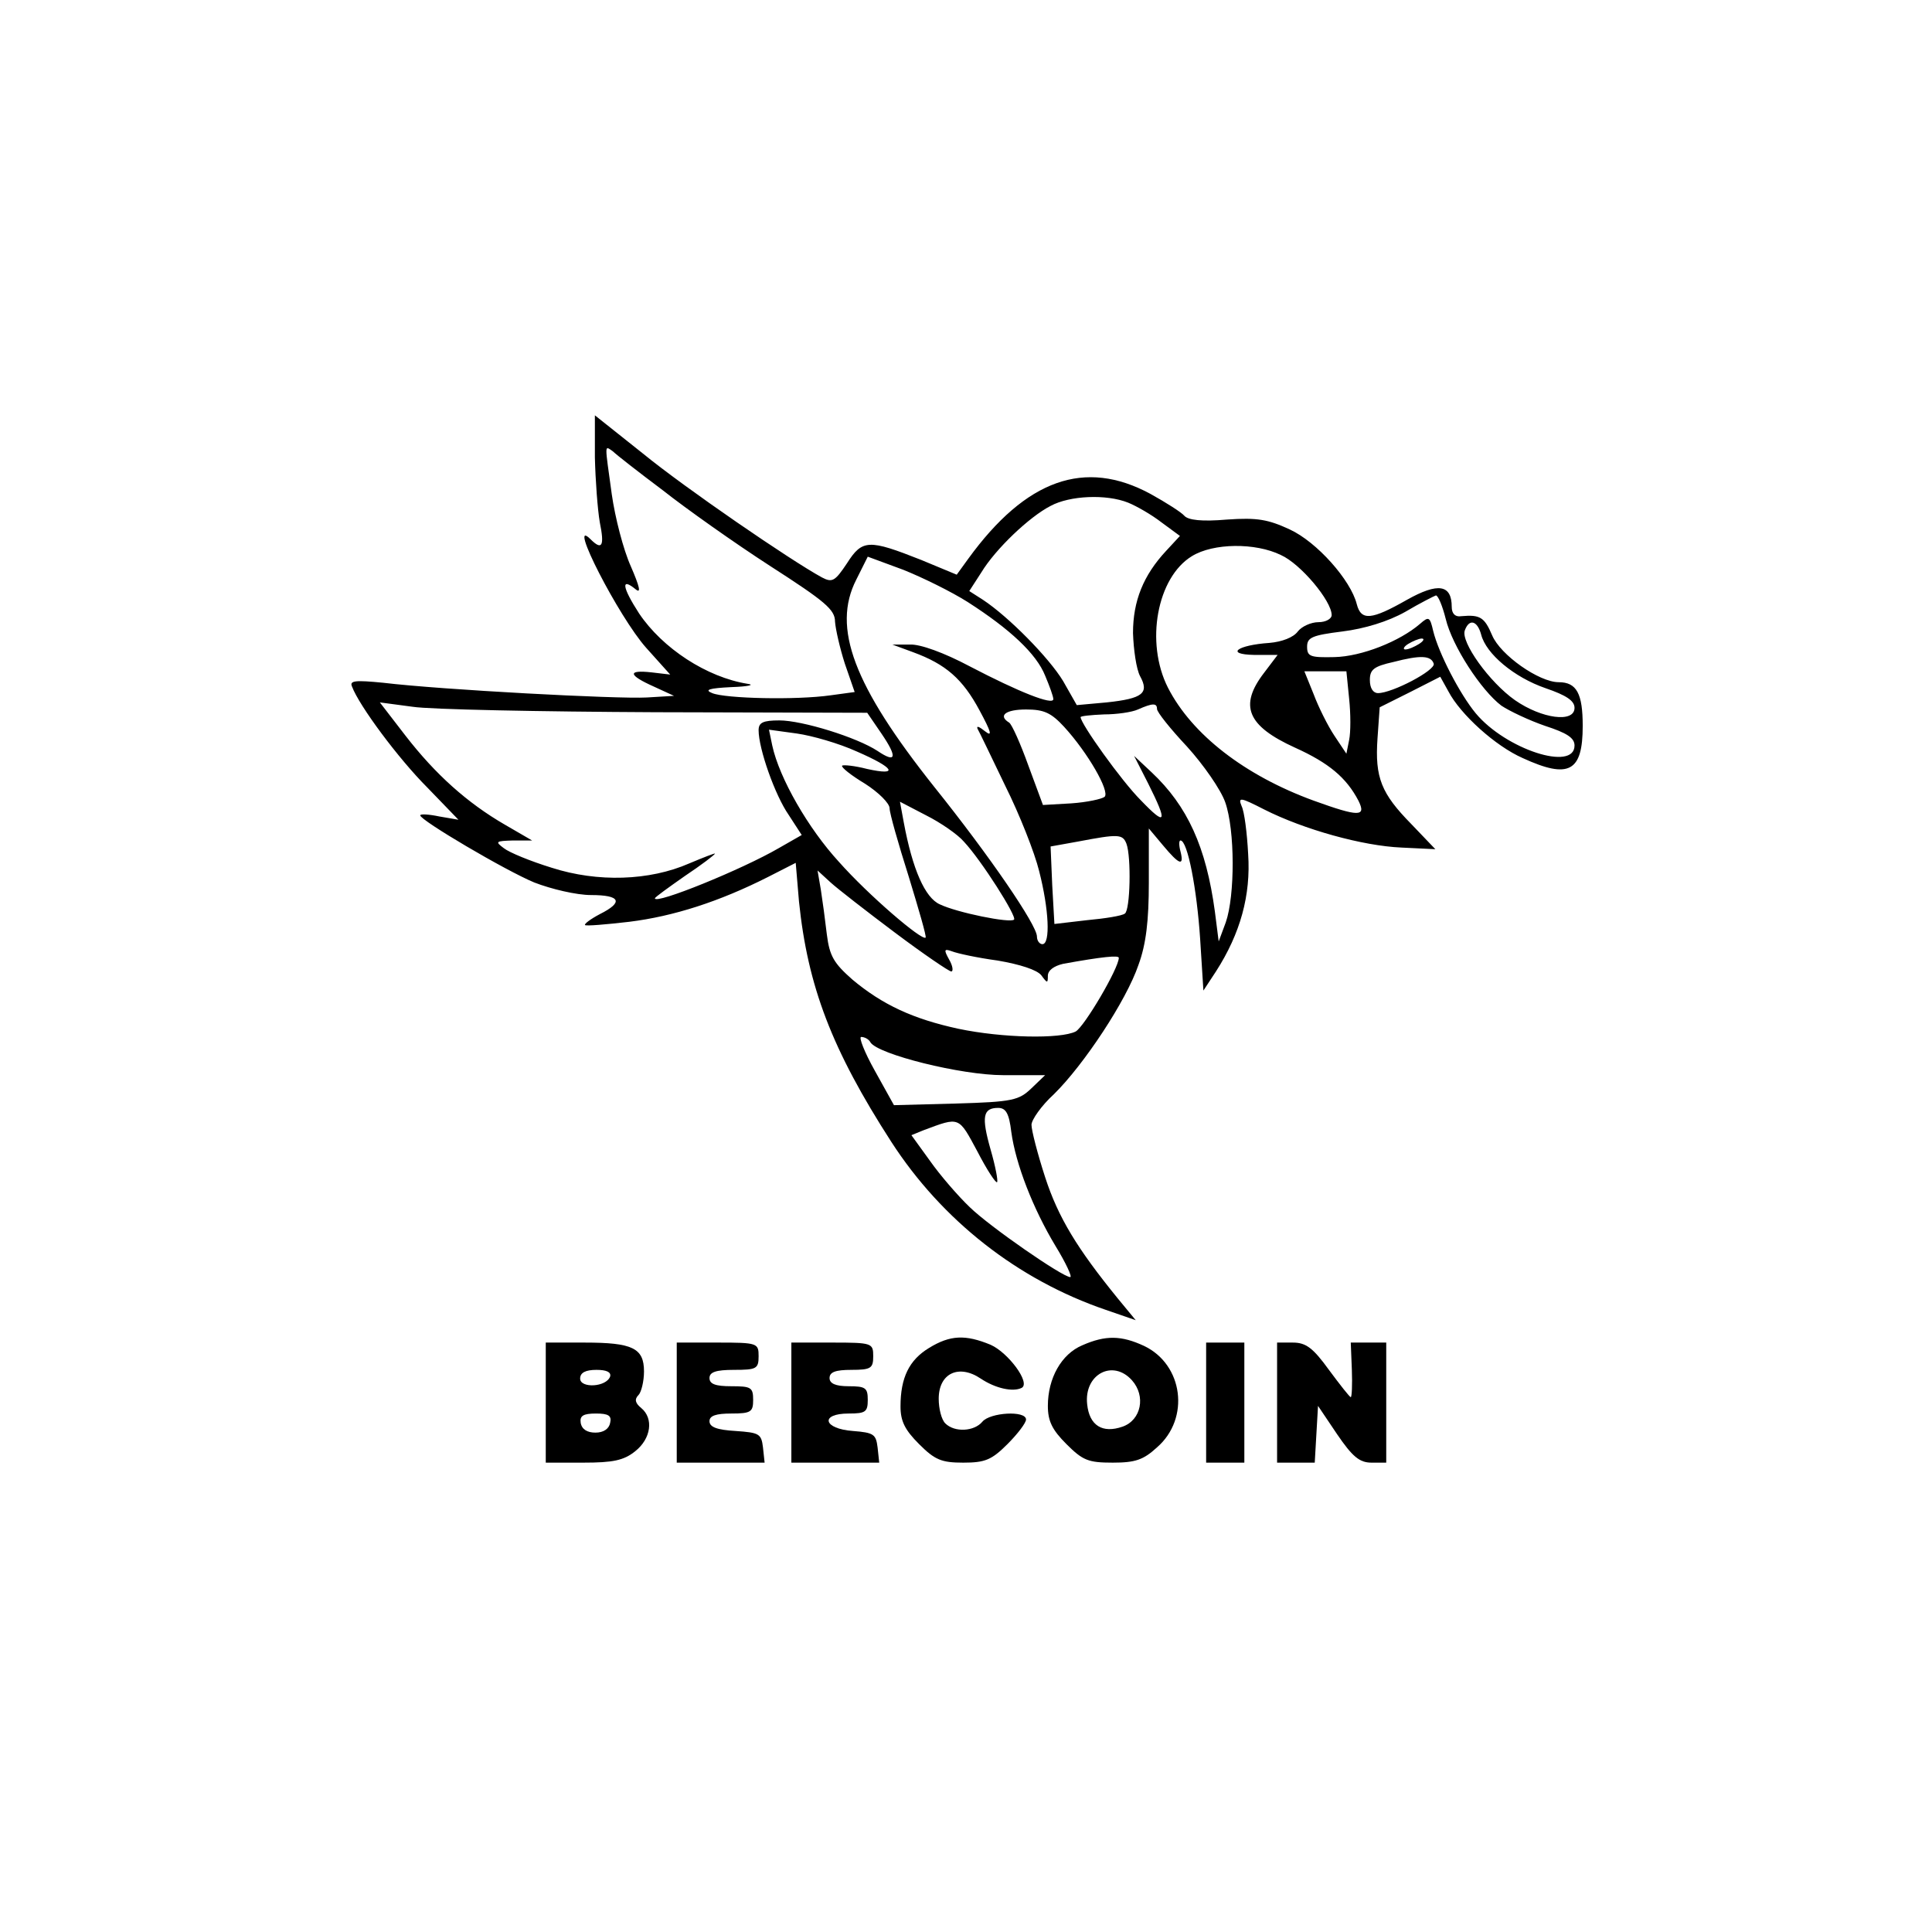 <?xml version="1.0" standalone="no"?>
<!DOCTYPE svg PUBLIC "-//W3C//DTD SVG 20010904//EN"
 "http://www.w3.org/TR/2001/REC-SVG-20010904/DTD/svg10.dtd">
<svg version="1.0" xmlns="http://www.w3.org/2000/svg"
 width="354pt" height="354pt" viewBox="0 0 354 354"
 preserveAspectRatio="xMidYMid meet">

<g transform="translate(0,354) scale(0.1,-0.1)"
fill="#000000" stroke="none">
<path d="M1090 2702 c1 -42 5 -96 9 -119 9 -44 4 -52 -17 -31 -44 44 52 -143
102 -199 l44 -49 -34 4 c-45 5 -43 -5 4 -26 l37 -17 -50 -3 c-53 -3 -375 14
-483 27 -51 5 -62 4 -57 -7 13 -35 85 -132 138 -185 l57 -59 -35 6 c-19 4 -35
5 -35 2 0 -9 156 -101 209 -123 31 -12 77 -23 104 -23 54 0 60 -13 16 -35 -17
-9 -29 -18 -27 -20 2 -2 38 1 81 6 81 10 165 37 254 82 l51 26 6 -71 c16 -155
60 -271 169 -440 93 -144 232 -253 393 -308 l55 -19 -33 40 c-74 91 -109 148
-133 222 -14 43 -25 86 -25 96 0 9 18 35 41 56 55 54 133 172 155 237 14 38
19 81 19 151 l0 99 26 -31 c30 -36 39 -39 32 -11 -3 11 -3 20 0 20 13 0 30
-89 36 -180 l6 -95 23 35 c45 70 64 140 59 215 -2 39 -7 78 -12 88 -7 17 -2
16 41 -6 73 -37 181 -67 252 -70 l62 -3 -44 46 c-55 56 -67 85 -62 157 l4 57
56 28 55 28 15 -27 c22 -42 86 -100 136 -122 85 -39 110 -25 110 59 0 59 -11
80 -44 80 -36 0 -107 50 -122 86 -14 33 -22 38 -56 35 -12 -2 -18 5 -18 17 0
41 -25 45 -82 13 -65 -37 -84 -39 -92 -8 -11 44 -73 114 -123 137 -39 18 -59
22 -115 18 -46 -4 -71 -1 -78 7 -5 6 -33 24 -62 40 -120 65 -228 27 -334 -119
l-21 -29 -65 27 c-96 38 -108 38 -136 -6 -22 -33 -27 -36 -46 -26 -57 31 -251
164 -328 227 l-88 70 0 -77z m124 -60 c43 -34 132 -97 197 -139 101 -65 119
-80 119 -102 1 -14 9 -49 18 -77 l18 -52 -44 -6 c-63 -9 -193 -6 -217 4 -15 6
-6 9 35 11 30 1 44 4 30 6 -75 12 -156 65 -199 129 -31 48 -34 67 -6 44 10 -8
7 5 -9 42 -14 31 -29 90 -35 132 -13 95 -14 90 2 79 6 -6 47 -38 91 -71z m853
-23 c15 -6 43 -22 61 -36 l34 -25 -25 -27 c-42 -45 -61 -92 -61 -151 1 -30 6
-66 13 -79 17 -31 5 -41 -61 -48 l-55 -5 -25 44 c-26 43 -100 118 -147 149
l-25 16 22 34 c26 43 88 102 127 122 35 19 102 22 142 6z m280 -96 c36 -16 93
-84 93 -110 0 -7 -11 -13 -24 -13 -14 0 -31 -8 -38 -17 -8 -11 -29 -19 -52
-21 -59 -4 -82 -21 -28 -22 l43 0 -25 -33 c-46 -60 -31 -97 57 -137 62 -28 94
-55 116 -97 15 -30 1 -30 -82 0 -126 46 -223 121 -267 207 -42 83 -20 202 44
241 39 24 116 25 163 2z m-574 -86 c78 -50 126 -95 142 -135 8 -19 15 -38 15
-43 0 -12 -63 13 -153 60 -47 25 -91 41 -110 40 l-32 0 38 -14 c60 -22 91 -49
122 -107 21 -39 24 -49 10 -38 -10 8 -16 11 -14 5 3 -5 26 -53 51 -105 26 -52
54 -123 62 -156 18 -70 21 -134 6 -134 -5 0 -10 6 -10 14 0 21 -87 148 -188
274 -148 186 -188 292 -143 380 l21 42 65 -24 c35 -14 88 -40 118 -59z m876
-31 c12 -50 65 -131 102 -159 15 -10 51 -27 80 -37 40 -13 54 -22 54 -36 0
-48 -126 -7 -181 59 -29 35 -68 110 -78 151 -6 26 -8 27 -24 13 -37 -32 -107
-60 -157 -61 -44 -1 -50 1 -50 19 0 17 9 21 65 28 40 5 83 18 115 36 27 16 53
29 56 30 4 0 12 -19 18 -43z m65 -29 c9 -35 60 -78 118 -98 38 -13 53 -23 53
-36 0 -28 -60 -20 -109 14 -47 33 -100 107 -92 128 8 22 23 18 30 -8z m-114
-17 c-8 -5 -19 -10 -25 -10 -5 0 -3 5 5 10 8 5 20 10 25 10 6 0 3 -5 -5 -10z
m27 -36 c4 -12 -76 -54 -102 -54 -9 0 -15 9 -15 24 0 19 7 25 43 33 50 13 69
12 74 -3z m-155 -64 c3 -28 3 -62 0 -76 l-5 -25 -22 33 c-12 18 -29 52 -38 76
l-17 42 39 0 38 0 5 -50z m-1270 -25 l387 -1 26 -38 c30 -44 27 -55 -7 -32
-38 25 -138 56 -180 56 -30 0 -38 -4 -38 -18 0 -34 30 -119 55 -155 l24 -37
-42 -24 c-67 -39 -227 -104 -227 -92 0 2 25 20 55 41 30 20 55 39 55 41 0 1
-21 -7 -47 -18 -73 -32 -168 -35 -252 -8 -39 12 -78 28 -88 36 -16 12 -15 13
17 14 l35 0 -50 29 c-69 40 -127 92 -182 163 l-47 61 60 -8 c32 -5 233 -9 446
-10z m918 6 c0 -6 25 -37 55 -69 30 -33 62 -79 70 -102 18 -51 18 -171 1 -220
l-13 -35 -7 55 c-16 118 -50 193 -116 255 l-32 30 26 -51 c36 -72 33 -79 -14
-30 -35 35 -110 140 -110 152 0 2 19 4 43 5 23 0 51 4 62 9 27 12 35 12 35 1z
m-170 -33 c43 -47 84 -118 74 -128 -5 -4 -32 -10 -61 -12 l-52 -3 -27 73 c-14
39 -30 75 -35 78 -21 13 -6 24 31 24 33 0 46 -6 70 -32z m-380 -45 c69 -30 78
-45 19 -32 -23 6 -44 8 -46 6 -2 -3 17 -18 42 -33 25 -16 45 -36 45 -45 0 -9
16 -65 35 -125 18 -59 33 -110 31 -112 -7 -6 -105 78 -159 139 -56 61 -109
153 -122 213 l-6 29 51 -7 c28 -4 77 -18 110 -33z m196 -165 c32 -34 98 -138
92 -143 -7 -7 -105 13 -136 28 -27 12 -50 64 -66 150 l-7 38 48 -25 c26 -13
58 -35 69 -48z m298 -4 c9 -24 7 -122 -3 -128 -5 -4 -36 -9 -69 -12 l-60 -7
-4 71 -3 71 50 9 c74 14 82 14 89 -4z m-424 -163 c52 -39 99 -71 103 -71 4 0
3 10 -4 22 -10 18 -9 20 5 15 10 -4 47 -12 84 -17 41 -7 72 -17 80 -27 11 -15
12 -15 12 -1 0 10 11 18 28 22 72 13 102 16 102 11 0 -19 -63 -126 -79 -135
-28 -14 -134 -12 -215 5 -83 18 -139 44 -194 90 -34 30 -42 43 -47 83 -3 26
-8 63 -11 82 l-6 35 24 -22 c12 -11 66 -53 118 -92z m-45 -201 c14 -22 166
-60 243 -60 l77 0 -25 -24 c-23 -22 -34 -25 -138 -28 l-114 -3 -35 63 c-19 34
-30 62 -25 62 6 0 14 -4 17 -10z m258 -164 c8 -59 40 -141 81 -209 19 -31 31
-57 27 -57 -14 0 -147 92 -184 128 -21 20 -54 58 -73 85 l-34 47 22 9 c67 25
64 26 99 -39 17 -33 34 -59 36 -56 2 2 -3 29 -12 60 -17 60 -14 76 14 76 14 0
20 -10 24 -44z"/>
<path d="M1702 1070 c-36 -22 -52 -54 -52 -107 0 -27 8 -43 34 -69 29 -29 41
-34 81 -34 40 0 52 5 81 34 19 19 34 39 34 45 0 17 -66 13 -80 -4 -15 -18 -51
-20 -68 -3 -7 7 -12 27 -12 45 0 47 37 64 77 37 27 -18 59 -25 75 -17 17 9
-25 65 -57 79 -46 19 -74 18 -113 -6z"/>
<path d="M1983 1075 c-38 -16 -63 -60 -63 -111 0 -28 8 -44 34 -70 30 -30 40
-34 85 -34 41 0 56 5 81 28 61 53 48 152 -24 186 -41 19 -70 20 -113 1z m91
-64 c26 -29 17 -73 -17 -85 -37 -13 -61 2 -65 41 -6 55 47 83 82 44z"/>
<path d="M1000 970 l0 -110 69 0 c54 0 74 4 95 21 29 23 34 60 11 79 -11 9
-13 16 -5 24 5 5 10 25 10 43 0 43 -21 53 -109 53 l-71 0 0 -110z m118 48 c-7
-20 -55 -22 -55 -4 0 11 10 16 30 16 18 0 27 -4 25 -12z m0 -85 c-2 -11 -12
-18 -27 -18 -15 0 -25 6 -27 18 -2 13 5 17 28 17 23 0 29 -4 26 -17z"/>
<path d="M1240 970 l0 -110 81 0 80 0 -3 28 c-3 25 -7 27 -50 30 -34 2 -48 7
-48 18 0 10 12 14 40 14 36 0 40 3 40 25 0 23 -4 25 -40 25 -29 0 -40 4 -40
15 0 11 12 15 45 15 41 0 45 2 45 25 0 24 -2 25 -75 25 l-75 0 0 -110z"/>
<path d="M1450 970 l0 -110 81 0 80 0 -3 28 c-3 24 -7 27 -45 30 -55 4 -61 32
-8 32 31 0 35 3 35 25 0 22 -4 25 -35 25 -24 0 -35 5 -35 15 0 11 11 15 40 15
36 0 40 3 40 25 0 24 -2 25 -75 25 l-75 0 0 -110z"/>
<path d="M2210 970 l0 -110 35 0 35 0 0 110 0 110 -35 0 -35 0 0 -110z"/>
<path d="M2340 970 l0 -110 34 0 35 0 3 52 3 52 35 -52 c28 -41 41 -52 63 -52
l27 0 0 110 0 110 -32 0 -33 0 2 -50 c1 -27 0 -50 -2 -50 -2 0 -20 23 -40 50
-29 40 -42 50 -66 50 l-29 0 0 -110z"/>
</g>
</svg>
